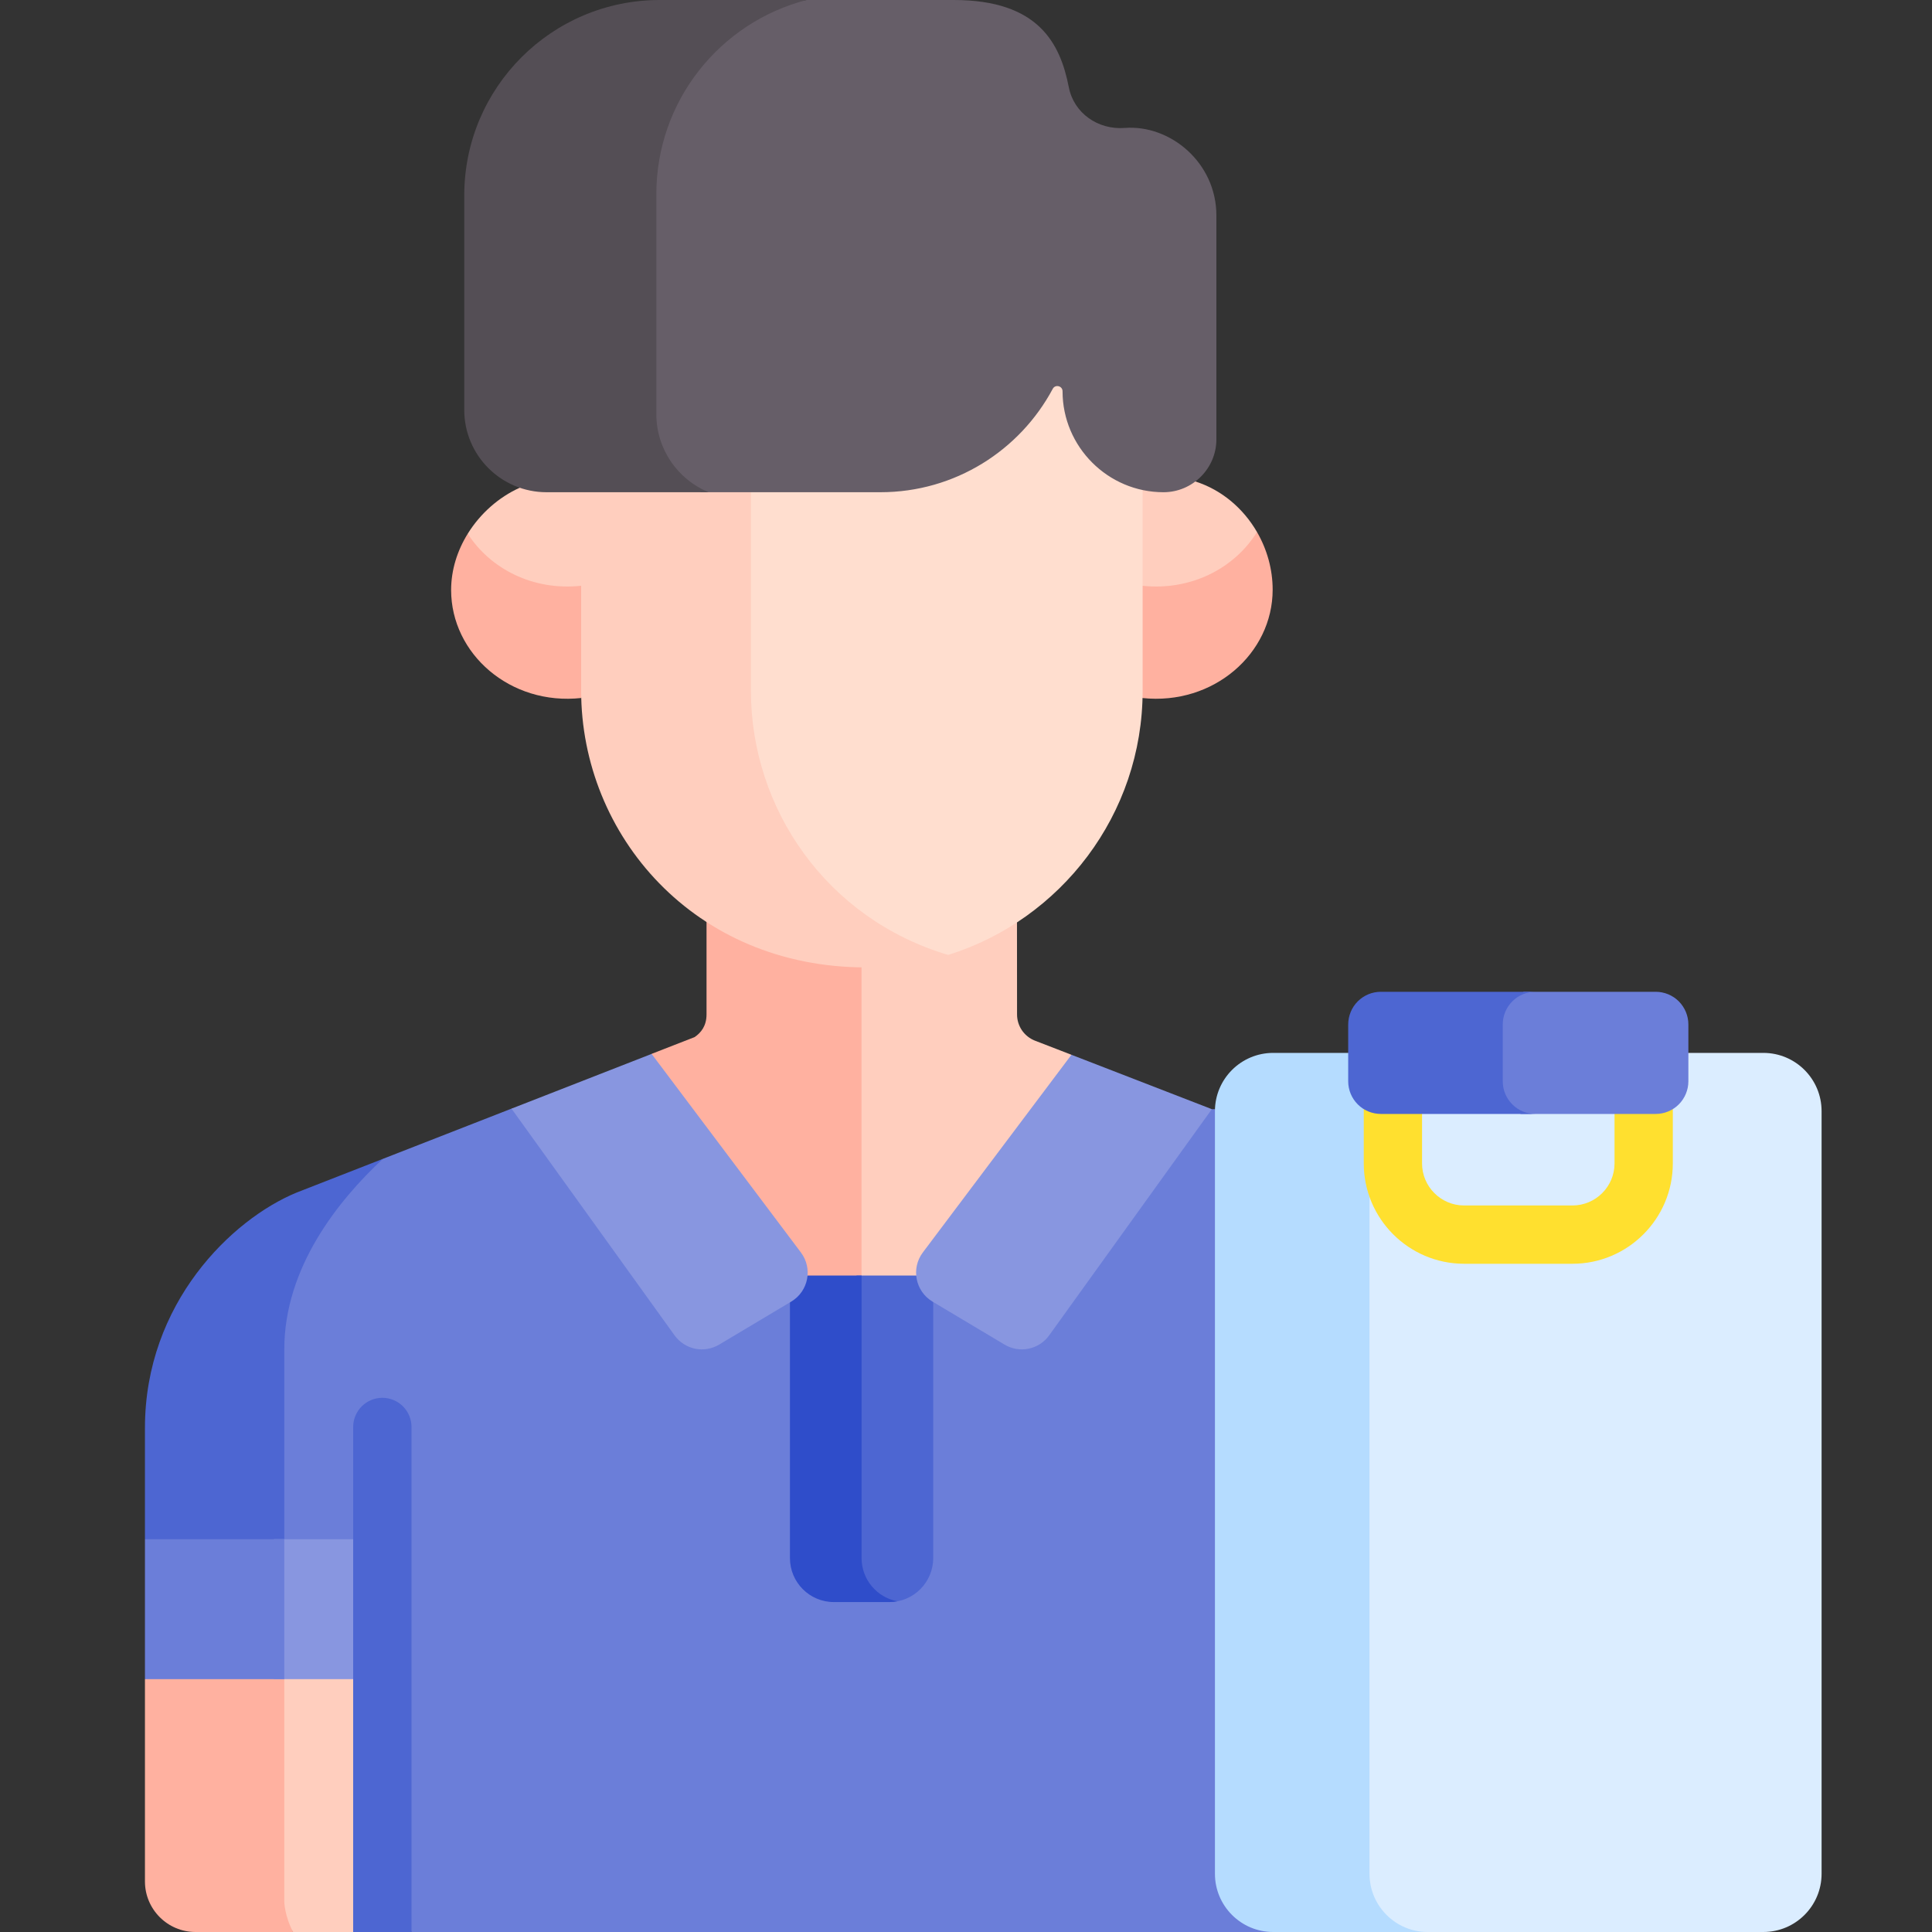 <svg width="40" height="40" viewBox="0 0 40 40" fill="none" xmlns="http://www.w3.org/2000/svg">
<rect x="0" y="0" width="40" height="40" fill="#333333" stroke="none"/>
<g clip-path="url(#clip0_130_274)">
<path d="M25.49 22.964H25.09L24.343 23.3L22.183 26.165H13.277L10.943 22.953H10.59L7.927 23.993L7.066 24.507L6.067 25.875L5.671 27.606V32.091H8.22V39.504L8.519 40H26.36L25.49 22.964Z" fill="#6B7ED9"/>
<path d="M3.001 29.563V31.868L3.632 32.091H5.886V27.937C5.886 26.24 7.008 24.848 7.927 23.993L6.143 24.69C4.8 25.242 3.001 26.982 3.001 29.563Z" fill="#4D66D2"/>
<path d="M22.183 21.838L21.428 21.546C21.319 21.503 21.225 21.429 21.159 21.333C21.093 21.236 21.057 21.122 21.057 21.005L21.055 18.625C20.155 19.214 19.081 19.558 17.927 19.558C17.815 19.558 17.705 19.554 17.596 19.549V26.74H19.057L22.371 22.314L22.183 21.838Z" fill="#FFCEBE"/>
<path d="M17.837 19.556C16.602 19.54 15.517 19.191 14.628 18.617V21.002C14.628 21.241 14.513 21.382 14.381 21.472L13.491 21.819L13.337 22.253L16.602 26.74H17.837L17.837 19.556Z" fill="#FFB1A0"/>
<path d="M5.671 39.517L6.067 40H7.312L7.916 39.417V34.47H5.671V39.517Z" fill="#FFCEBE"/>
<path d="M3.398 34.47L3.001 34.765V38.953C3.001 39.531 3.47 40 4.048 40H6.068C5.888 39.658 5.886 39.37 5.886 39.37V34.47H3.398V34.47Z" fill="#FFB1A0"/>
<path d="M19.076 26.494L18.969 26.408H17.733V32.465L18.005 32.988L18.411 33.169C18.913 33.169 19.321 32.761 19.321 32.259V26.828L19.076 26.494Z" fill="#4D66D2"/>
<path d="M17.838 32.259V26.408H16.72L16.613 26.489L16.355 26.801V32.259C16.355 32.761 16.762 33.169 17.264 33.169H18.412C18.469 33.169 18.525 33.163 18.58 33.153C18.158 33.074 17.838 32.704 17.838 32.259Z" fill="#2F4DCA"/>
<path d="M22.183 21.838L19.106 25.931C18.858 26.262 18.951 26.735 19.306 26.948L20.799 27.839C20.949 27.928 21.127 27.958 21.298 27.923C21.469 27.887 21.62 27.789 21.722 27.647L25.09 22.964L22.183 21.838ZM16.582 25.931L13.491 21.82L10.59 22.953L13.966 27.647C14.068 27.789 14.22 27.887 14.39 27.923C14.561 27.958 14.739 27.928 14.889 27.839L16.382 26.948C16.738 26.735 16.831 26.262 16.582 25.931ZM5.671 31.868H7.916V34.765H5.671V31.868Z" fill="#8896E0"/>
<path d="M3.001 31.868V34.765H5.886V31.868H3.001Z" fill="#6B7ED9"/>
<path d="M8.52 40V29.544C8.52 29.384 8.456 29.23 8.343 29.117C8.23 29.004 8.076 28.94 7.916 28.94C7.756 28.94 7.602 29.004 7.489 29.117C7.376 29.23 7.312 29.384 7.312 29.544V40H8.52Z" fill="#4D66D2"/>
<path d="M36.508 21.799H29.375L27.98 22.678V39.236L28.609 39.749L29.137 40H36.508C37.174 40 37.714 39.46 37.714 38.794V23.005C37.714 22.339 37.174 21.799 36.508 21.799Z" fill="#DBEDFF"/>
<path d="M28.354 38.794V23.005C28.354 22.339 28.894 21.799 29.56 21.799H26.36C25.694 21.799 25.154 22.339 25.154 23.005V38.794C25.154 39.46 25.694 40 26.36 40H29.56C28.894 40 28.354 39.46 28.354 38.794Z" fill="#B5DCFF"/>
<path d="M32.556 26.165H30.313C29.168 26.165 28.235 25.233 28.235 24.087V22.661C28.235 22.501 28.299 22.347 28.412 22.234C28.525 22.121 28.679 22.057 28.839 22.057C28.999 22.057 29.153 22.121 29.266 22.234C29.379 22.347 29.442 22.501 29.442 22.661V24.087C29.442 24.567 29.833 24.958 30.313 24.958H32.556C33.036 24.958 33.427 24.567 33.427 24.087V22.661C33.427 22.501 33.49 22.347 33.603 22.234C33.717 22.121 33.87 22.057 34.03 22.057C34.19 22.057 34.344 22.121 34.457 22.234C34.57 22.347 34.634 22.501 34.634 22.661V24.087C34.634 25.233 33.702 26.165 32.556 26.165Z" fill="#FFE02F"/>
<path d="M34.279 20.534H31.551C31.434 20.585 31.319 20.637 31.319 20.637L31.023 20.972V22.542L31.245 22.953L31.487 23.063H34.279C34.459 23.063 34.631 22.992 34.758 22.865C34.884 22.738 34.956 22.566 34.956 22.387V21.21C34.956 21.031 34.884 20.859 34.758 20.732C34.631 20.605 34.459 20.534 34.279 20.534Z" fill="#6B7ED9"/>
<path d="M31.113 22.387V21.21C31.113 21.122 31.13 21.034 31.164 20.951C31.198 20.869 31.248 20.795 31.311 20.732C31.373 20.669 31.448 20.619 31.53 20.585C31.612 20.551 31.7 20.534 31.789 20.534H28.59C28.501 20.534 28.413 20.551 28.331 20.585C28.249 20.619 28.174 20.669 28.111 20.732C28.048 20.795 27.998 20.869 27.965 20.951C27.931 21.034 27.913 21.122 27.913 21.21V22.387C27.913 22.566 27.984 22.738 28.111 22.865C28.238 22.992 28.41 23.063 28.59 23.063H31.789C31.7 23.063 31.612 23.046 31.53 23.012C31.448 22.978 31.373 22.928 31.311 22.865C31.248 22.802 31.198 22.728 31.164 22.646C31.13 22.564 31.113 22.476 31.113 22.387Z" fill="#4D66D2"/>
<path d="M9.684 11.683L10.965 12.381H12.159V9.819H11.059L10.763 10.097C10.324 10.294 9.942 10.634 9.684 11.05L9.684 11.683Z" fill="#FFCEBE"/>
<path d="M9.684 11.05C9.469 11.397 9.34 11.798 9.34 12.216C9.34 13.533 10.56 14.613 12.036 14.451L12.159 14.165V11.841L12.036 12.127C11.032 12.237 10.147 11.772 9.684 11.05Z" fill="#FFB1A0"/>
<path d="M24.594 12.381L25.882 11.764L26.025 11.015C25.743 10.528 25.295 10.142 24.747 9.968L24.474 9.819H23.347V12.381H24.594Z" fill="#FFCEBE"/>
<path d="M23.653 12.128L23.347 11.935V14.259L23.653 14.452C25.128 14.608 26.349 13.528 26.349 12.209C26.349 11.785 26.232 11.373 26.025 11.015C25.566 11.756 24.67 12.236 23.653 12.128Z" fill="#FFB1A0"/>
<path d="M22.555 7.525H21.83L18.799 9.752H15.298V15.305L15.605 16.955L17.364 19.142L19.04 19.771H19.63C21.96 19.044 23.657 16.866 23.657 14.3V10.145L22.555 7.525Z" fill="#FFDECF"/>
<path d="M15.547 14.3V10.191L16.17 9.752H12.655L12.032 10.191V14.3C12.032 17.294 14.378 20.029 17.927 20.029C18.505 20.029 19.079 19.942 19.63 19.771C17.117 19.023 15.547 16.748 15.547 14.3Z" fill="#FFCEBE"/>
<path d="M23.285 2.649C22.737 2.691 22.235 2.347 22.129 1.808C21.952 0.901 21.503 0 19.748 0H16.699L15.674 0.141L14.647 0.905L13.521 2.535V9.316L13.983 9.909L14.518 10.191H18.227C19.773 10.191 21.115 9.324 21.796 8.05C21.849 7.951 21.999 7.989 21.999 8.101C21.999 9.251 22.939 10.191 24.089 10.191C24.691 10.191 25.184 9.698 25.184 9.096V4.461C25.184 3.37 24.231 2.576 23.285 2.649Z" fill="#665E68"/>
<path d="M13.589 8.575V4.019C13.589 2.086 14.911 0.462 16.699 0H13.659C11.424 0 9.612 1.812 9.612 4.046V8.487C9.612 9.428 10.375 10.191 11.316 10.191H14.671C14.036 9.929 13.589 9.304 13.589 8.575Z" fill="#544E55"/>
</g>
<defs>
<clipPath id="clip0_130_274">
<rect width="40" height="40" fill="white"/>
</clipPath>
</defs>
</svg>
